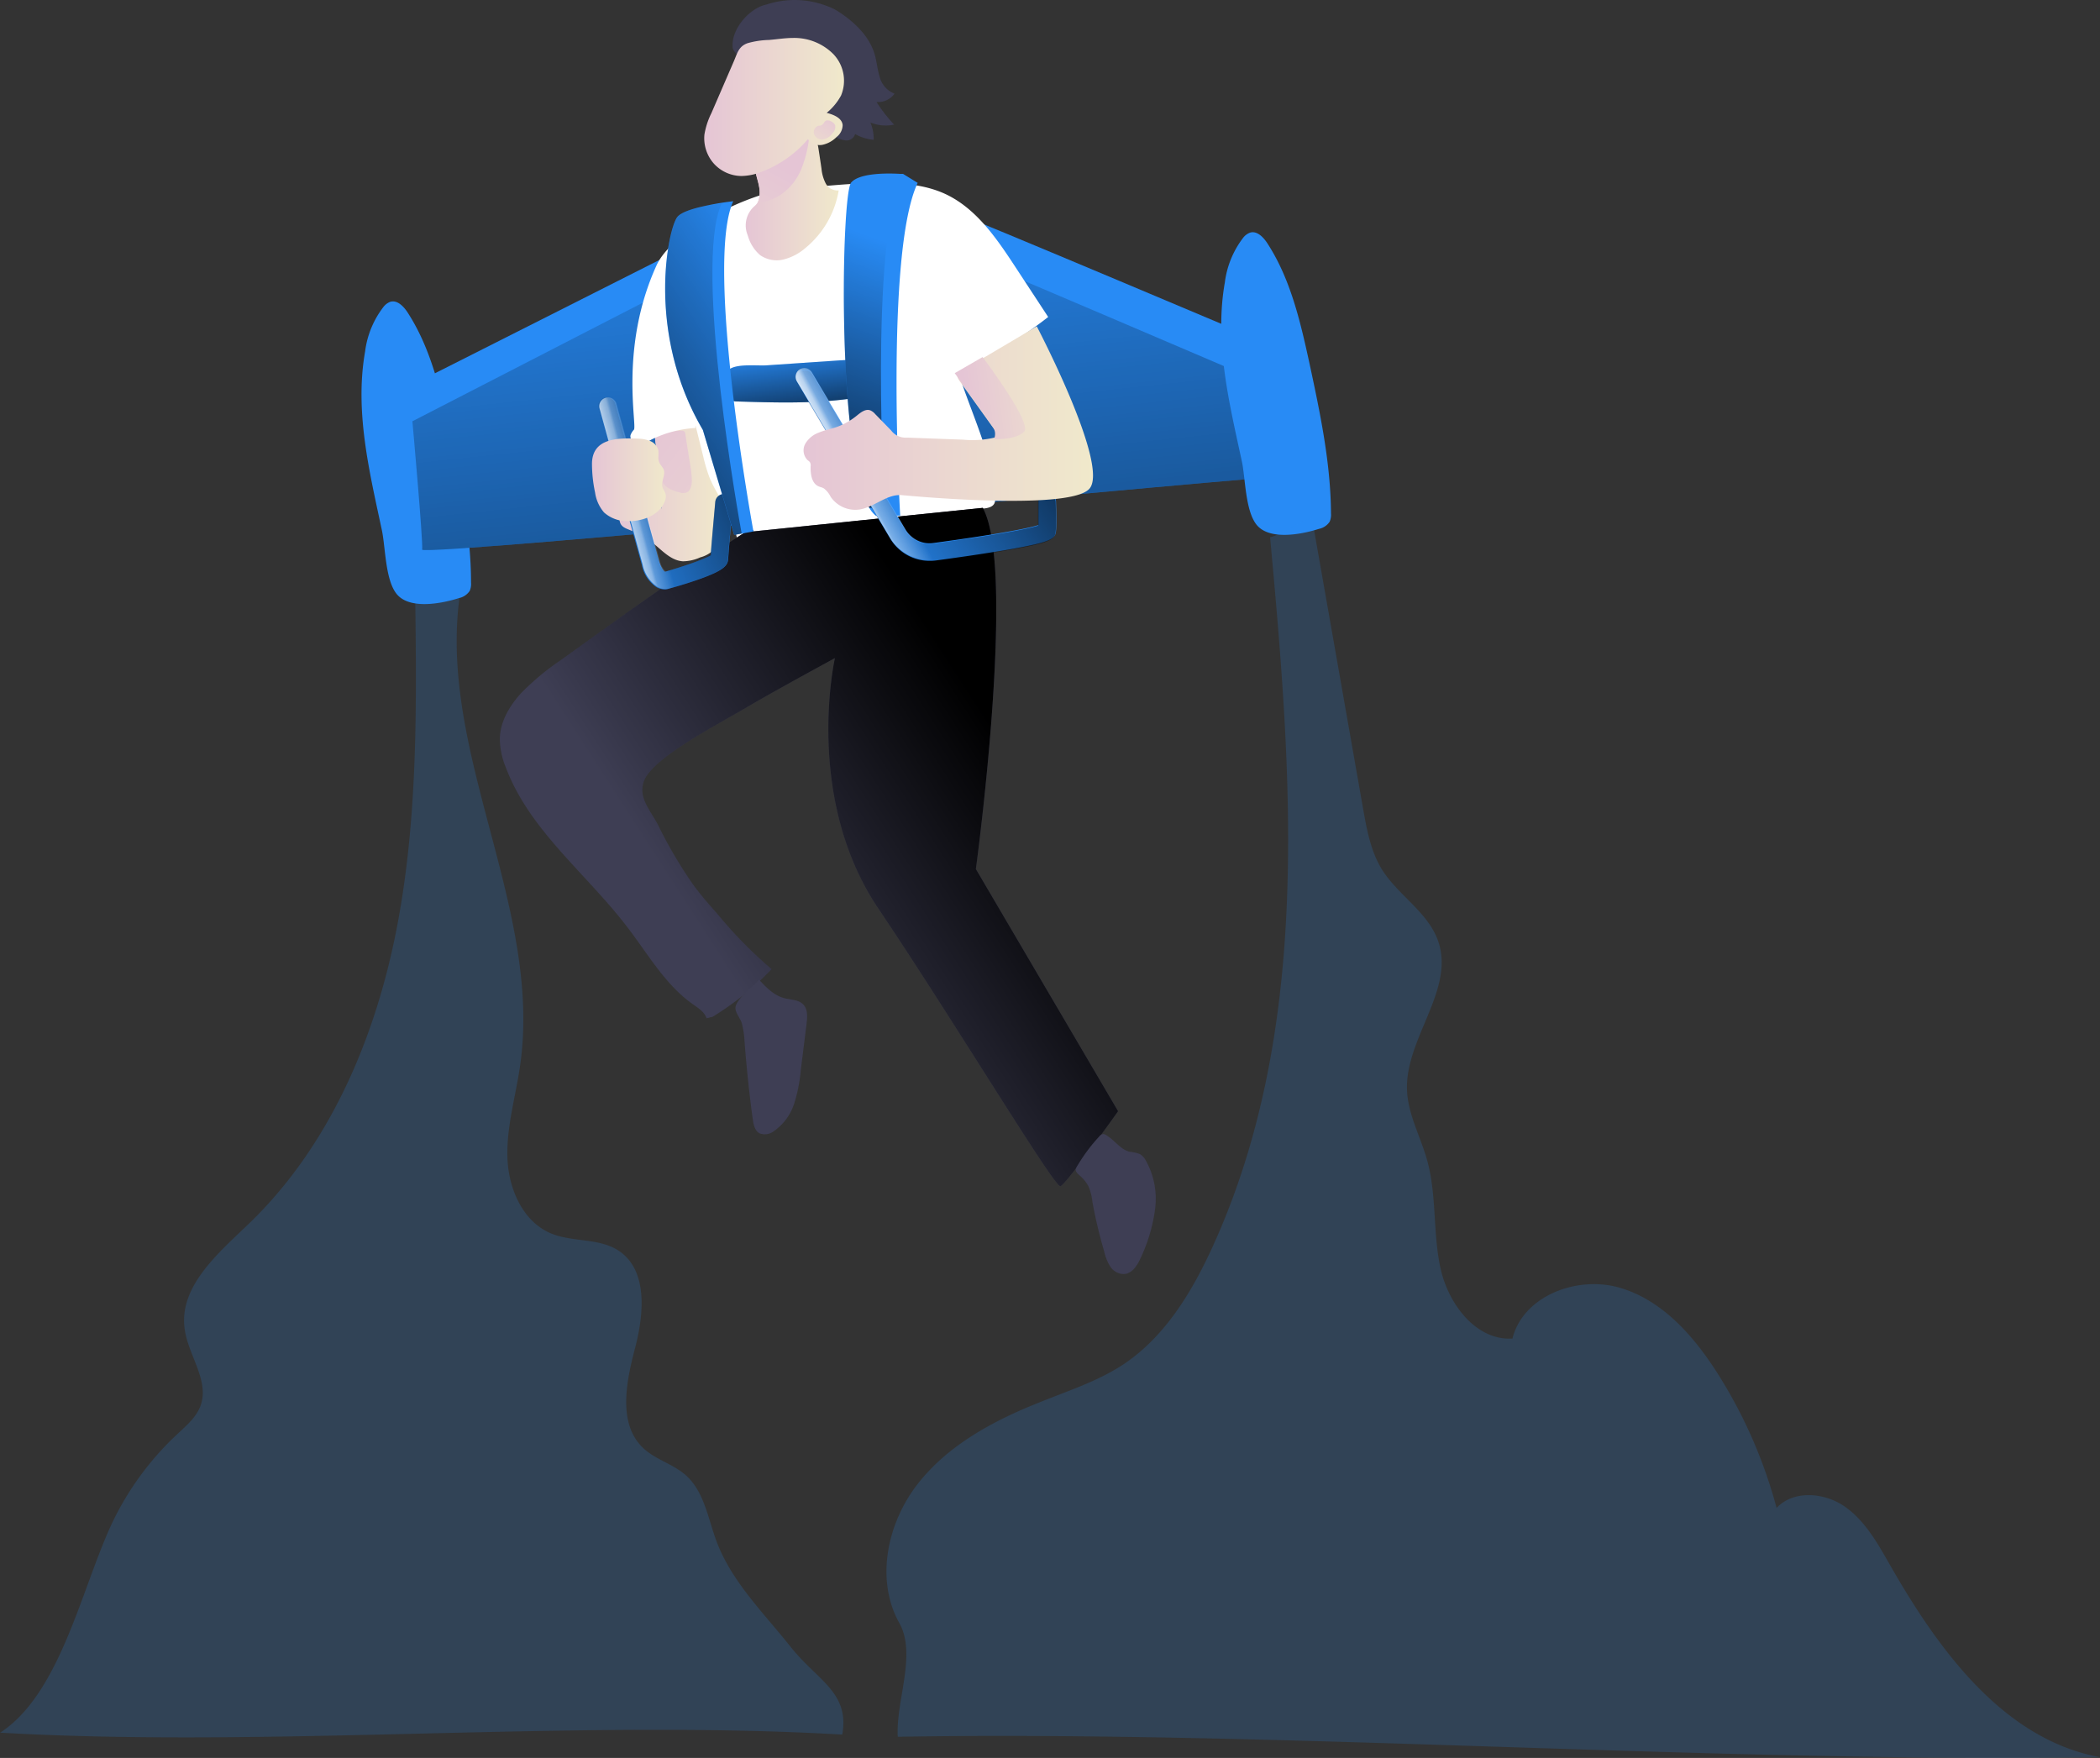 <svg id="Layer_1" data-name="Layer 1" xmlns="http://www.w3.org/2000/svg" xmlns:xlink="http://www.w3.org/1999/xlink" viewBox="0 0 394.08 329.91"><rect x="0" y="0" width="394.08" height="329.91" fill="#333333" stroke="none"/><defs><linearGradient id="linear-gradient" x1="157.63" y1="70.42" x2="179.16" y2="274.11" gradientUnits="userSpaceOnUse"><stop offset="0" stop-opacity="0"/><stop offset="0.99"/></linearGradient><linearGradient id="linear-gradient-2" x1="120.85" y1="136.33" x2="139.87" y2="136.33" gradientUnits="userSpaceOnUse"><stop offset="0" stop-color="#e5c5d5"/><stop offset="0.42" stop-color="#ead4d1"/><stop offset="1" stop-color="#f0e9cb"/></linearGradient><linearGradient id="linear-gradient-3" x1="124.54" y1="125.54" x2="175.65" y2="164.69" xlink:href="#linear-gradient-2"/><linearGradient id="linear-gradient-4" x1="152.61" y1="109.61" x2="155.09" y2="129.8" xlink:href="#linear-gradient"/><linearGradient id="linear-gradient-5" x1="141.14" y1="227.11" x2="198.01" y2="190.43" xlink:href="#linear-gradient"/><linearGradient id="linear-gradient-6" x1="144.54" y1="81.29" x2="161.99" y2="81.29" xlink:href="#linear-gradient-2"/><linearGradient id="linear-gradient-7" x1="151.04" y1="75.67" x2="127.76" y2="119.05" xlink:href="#linear-gradient-2"/><linearGradient id="linear-gradient-8" x1="136.77" y1="64.74" x2="163.05" y2="64.74" xlink:href="#linear-gradient-2"/><linearGradient id="linear-gradient-9" x1="174.12" y1="91.21" x2="151.09" y2="153.92" xlink:href="#linear-gradient"/><linearGradient id="linear-gradient-10" x1="161.18" y1="141.77" x2="211.4" y2="107.22" xlink:href="#linear-gradient"/><linearGradient id="linear-gradient-11" x1="171.33" y1="133.5" x2="163.72" y2="137.58" gradientUnits="userSpaceOnUse"><stop offset="0.02" stop-color="#fff" stop-opacity="0"/><stop offset="0.58" stop-color="#fff" stop-opacity="0.39"/><stop offset="0.68" stop-color="#fff" stop-opacity="0.68"/><stop offset="1" stop-color="#fff"/></linearGradient><linearGradient id="linear-gradient-12" x1="112.99" y1="142.6" x2="163.48" y2="120.02" xlink:href="#linear-gradient"/><linearGradient id="linear-gradient-13" x1="126.59" y1="136.54" x2="121.28" y2="137.95" xlink:href="#linear-gradient-11"/><linearGradient id="linear-gradient-14" x1="115.7" y1="134.65" x2="129.57" y2="134.65" xlink:href="#linear-gradient-2"/><linearGradient id="linear-gradient-15" x1="155.43" y1="123.07" x2="209.72" y2="123.07" xlink:href="#linear-gradient-2"/><linearGradient id="linear-gradient-16" x1="161.16" y1="65.52" x2="155.31" y2="76.41" xlink:href="#linear-gradient-2"/><linearGradient id="linear-gradient-17" x1="157.23" y1="102.03" x2="92.57" y2="145.08" xlink:href="#linear-gradient"/><linearGradient id="linear-gradient-18" x1="185.91" y1="119.92" x2="207.17" y2="117.27" xlink:href="#linear-gradient-2"/></defs><title>Start up</title><path d="M162.67,370.14C164.08,362.2,158,360,153,353.7S142,341.56,139.12,334c-1.65-4.37-2.33-9.45-5.83-12.55-2.36-2.09-5.65-2.9-7.95-5.06-4.83-4.54-3.23-12.4-1.55-18.81s2.42-14.66-3.13-18.28c-3.68-2.39-8.61-1.54-12.66-3.22-5.35-2.24-8-8.49-8.17-14.28s1.56-11.46,2.38-17.2c4.25-29.5-15.38-58.51-11.35-88-2.54-.15-5.81-.4-8.34-.54.27,21,.53,42.17-3.47,62.79s-12.63,40.9-27.78,55.45c-5.81,5.57-13.15,11.81-12,19.78.68,4.9,4.63,9.6,3,14.26-.76,2.15-2.58,3.72-4.25,5.28a55.4,55.4,0,0,0-12.38,16.83c-5.72,12.18-9.7,32-21,39.33C55.39,372.7,111.89,367.2,162.67,370.14Z" transform="translate(-4.61 -44.61)" fill="#288bf5" opacity="0.18" style="isolation:isolate"/><path d="M73.12,110.6a17.23,17.23,0,0,1,3.42-8.35,2.91,2.91,0,0,1,1.31-1c1.31-.39,2.5.85,3.25,2,4.34,6.69,6.18,14.64,7.88,22.43C91,135,93,144.4,93,153.93a3.25,3.25,0,0,1-.25,1.58,3.22,3.22,0,0,1-2,1.34c-3.13,1-9.24,2.24-11.69-.75-2.17-2.65-2.11-8.85-2.79-12C73.93,133.11,71.15,121.83,73.12,110.6Z" transform="translate(-4.61 -44.61)" fill="#288bf5"/><path d="M183.46,84.4c1.21.2,61.65,25.76,61.65,25.76s1.41,24.46,1.21,23.85S83.62,149.17,83.83,147.76,81.6,117,81.6,117l52.85-26.68Z" transform="translate(-4.61 -44.61)" fill="#288bf5"/><path d="M179.83,90.27c1.21.21,62.71,26.58,62.71,26.58s4,17.77,3.78,17.16S83.62,149.17,83.83,147.76,82,123.67,82,123.67l53-27.28Z" transform="translate(-4.61 -44.61)" fill="url(#linear-gradient)"/><path d="M126.89,146.32c1.85,1.44,3.53,3.49,5.88,3.63a8.1,8.1,0,0,0,3.25-.74,5.55,5.55,0,0,0,3.17-2.18,5.15,5.15,0,0,0,.45-1.7,28.51,28.51,0,0,0-2.2-15.17c-.74-1.68-.33-6.53-2-7.33s-5,2.58-6.85,2.85a1.74,1.74,0,0,0-.54.15c-.6.33-.55,1.19-.43,1.86a65.35,65.35,0,0,1,1.08,12.48c-.11-1.38-1.7-2.18-3.08-2.17-2.16,0-5.53,2.1-4.63,4.72.31.88,1.25,1.11,2,1.44A17.42,17.42,0,0,1,126.89,146.32Z" transform="translate(-4.61 -44.61)" fill="url(#linear-gradient-2)"/><path d="M132.26,137.06a2,2,0,0,0,1.12,0c.77-.27,1-1.23,1.06-2a17.48,17.48,0,0,0-.3-3.14L133.2,126a.69.69,0,0,0-.13-.38.73.73,0,0,0-.58-.18,13.79,13.79,0,0,0-5,1l.54,4.33a2,2,0,0,0,.13.58,5.33,5.33,0,0,0,.31.51c.7,1.1,0,2.41.62,3.44S131.27,136.82,132.26,137.06Z" transform="translate(-4.61 -44.61)" fill="url(#linear-gradient-3)"/><path d="M148.45,45.46a16.87,16.87,0,0,1,11.4.3A10.34,10.34,0,0,1,162.27,47c2.87,1.93,5.51,4.5,6.48,7.81.41,1.39.5,2.87.95,4.25a4.51,4.51,0,0,0,2.78,3.12,3.78,3.78,0,0,1-3.38,1.57A28.28,28.28,0,0,0,172.4,68a7.7,7.7,0,0,1-4.45-.4,7.86,7.86,0,0,1,.61,3.25,8.58,8.58,0,0,1-3.48-1.08,1.69,1.69,0,0,1-1.8,1.19,5.09,5.09,0,0,1-2.18-.84l-3.42-2a29.53,29.53,0,0,1-7.1-5.15,22.83,22.83,0,0,1-3.19-4.71c-.81-1.5-5.17-3.05-5.3-4.79C141.82,49.9,145.43,46.05,148.45,45.46Z" transform="translate(-4.61 -44.61)" fill="#3e3e54"/><path d="M135.15,124.52l1.45,5.85a31.62,31.62,0,0,0,1.1,3.71c1.43,3.65,4.28,6.74,5,10.59.13.65.27,1.42.88,1.68a1.92,1.92,0,0,0,1.16,0c3.6-.8,7.35-.36,11-.7a61.13,61.13,0,0,0,8.13-1.59,177.09,177.09,0,0,1,25.17-4c.86-.08,1.89-.26,2.21-1.06a2.21,2.21,0,0,0,.09-1c-.49-7.69-4-14.79-6.43-22.1a1.38,1.38,0,0,1,.88-2,93.56,93.56,0,0,0,15.52-9.8l-6.14-9.36c-3.55-5.42-7.42-11.12-13.33-13.8-3.69-1.66-7.84-2-11.88-2-4.35,0-8.69.41-13,.8a46.39,46.39,0,0,0-8.15,1.06c-7.31,2-18.38,7.83-21,13.62-7,15.37-3.61,29.94-4.24,30.83a3,3,0,0,0-.63,1c-.21.82.67,1.59,1.51,1.63a5,5,0,0,0,2.39-.77,21.56,21.56,0,0,1,8.29-2.18C135.09,125.12,135.09,124.29,135.15,124.52Z" transform="translate(-4.61 -44.61)" fill="#fff"/><path d="M165.74,112a44.32,44.32,0,0,1-.31,5.87,1.89,1.89,0,0,1-.31,1,2.45,2.45,0,0,1-1.62.64c-6.82.87-13.74.65-20.63.44a2.14,2.14,0,0,1-.87-.16,1.6,1.6,0,0,1-.66-.79c-.63-1.34-1.42-4,.14-5.09s5.22-.62,7-.74Z" transform="translate(-4.61 -44.61)" fill="#288bf5"/><path d="M165.74,112a44.32,44.32,0,0,1-.31,5.87,1.89,1.89,0,0,1-.31,1,2.45,2.45,0,0,1-1.62.64c-6.82.87-13.74.65-20.63.44a2.14,2.14,0,0,1-.87-.16,1.6,1.6,0,0,1-.66-.79c-.63-1.34-1.42-4,.14-5.09s5.22-.62,7-.74Z" transform="translate(-4.61 -44.61)" fill="url(#linear-gradient-4)"/><path d="M146,144.34c0-.47-.73-.38-1.12-.13-12,7.64-23.48,16-35,24.26a47.92,47.92,0,0,0-7.47,6.21c-2.2,2.41-4,5.43-4,8.69a14.43,14.43,0,0,0,1.1,5.21c4.44,11.88,15.2,20,22.89,30.12,3.84,5,7.07,10.75,12.25,14.39,1,.71,2.15,1.42,2.54,2.59-.12.12,1.17-.31,1.05-.19a54.55,54.55,0,0,0,11.17-9,82.14,82.14,0,0,1-10-10.16c-1.64-1.86-3.28-3.72-4.74-5.72a84.74,84.74,0,0,1-6.56-11.16c-1.45-2.78-3.64-5-2.75-8,1.27-4.29,12.65-10.17,19.2-14,6.34-3.72,17-9.46,16.73-9.34,0,0-5.91,26.12,8.15,47s33.09,52.47,34.17,52.11,10.82-14.07,10.82-14.07l-26.69-45.45s7.66-56.21,1.3-67.78Z" transform="translate(-4.61 -44.61)" fill="#3e3e54"/><path d="M146,144.34c0-.47-.73-.38-1.12-.13-12,7.64-23.48,16-35,24.26a47.92,47.92,0,0,0-7.47,6.21c-2.2,2.41-4,5.43-4,8.69a14.43,14.43,0,0,0,1.1,5.21c4.44,11.88,15.2,20,22.89,30.12,3.84,5,7.07,10.75,12.25,14.39,1,.71,2.15,1.42,2.54,2.59-.12.12,1.17-.31,1.05-.19a54.55,54.55,0,0,0,11.17-9,82.14,82.14,0,0,1-10-10.16c-1.64-1.86-3.28-3.72-4.74-5.72a84.74,84.74,0,0,1-6.56-11.16c-1.45-2.78-3.64-5-2.75-8,1.27-4.29,12.65-10.17,19.2-14,6.34-3.72,17-9.46,16.73-9.34,0,0-5.91,26.12,8.15,47s33.09,52.47,34.17,52.11,10.82-14.07,10.82-14.07l-26.69-45.45s7.66-56.21,1.3-67.78Z" transform="translate(-4.61 -44.61)" fill="url(#linear-gradient-5)"/><path d="M144.33,240.05q.55,7.32,1.54,14.6c.14,1,.38,2.17,1.27,2.65a2.74,2.74,0,0,0,2.68-.4,10,10,0,0,0,3.81-5.14,29.22,29.22,0,0,0,1.26-6.37l1.08-8.67c.15-1.26.25-2.7-.63-3.61s-2.36-.86-3.6-1.19c-1.9-.51-3.34-2-4.68-3.44-1.08,1.25-4.5,3.71-4.43,5.37,0,.89.94,1.93,1.19,2.8A17,17,0,0,1,144.33,240.05Z" transform="translate(-4.61 -44.61)" fill="#3e3e54"/><path d="M208.88,267.27a10.13,10.13,0,0,1,.72,2.84,90.31,90.31,0,0,0,2.21,9.33,9.11,9.11,0,0,0,1.11,2.8,3.09,3.09,0,0,0,2.51,1.47c1.68,0,2.73-1.8,3.38-3.34a30.91,30.91,0,0,0,2.58-9,14.74,14.74,0,0,0-1.78-9,3.12,3.12,0,0,0-1.08-1.17,7.72,7.72,0,0,0-1.94-.44c-1.78-.44-2.86-2.25-4.45-3.15a.92.92,0,0,0-.52-.17,1.14,1.14,0,0,0-.73.45,32.16,32.16,0,0,0-3.8,5c-.73,1.19-.94,1.35.09,2.29A7.21,7.21,0,0,1,208.88,267.27Z" transform="translate(-4.61 -44.61)" fill="#3e3e54"/><path d="M234.46,97.62a17.35,17.35,0,0,1,3.41-8.35,2.93,2.93,0,0,1,1.32-1c1.31-.4,2.5.85,3.25,2,4.34,6.68,6.18,14.64,7.88,22.43,2,9.31,4,18.72,4.06,28.25a3.31,3.31,0,0,1-.25,1.57,3.17,3.17,0,0,1-2,1.34c-3.13,1-9.25,2.24-11.69-.74-2.17-2.66-2.11-8.85-2.8-12C235.26,120.13,232.48,108.85,234.46,97.62Z" transform="translate(-4.61 -44.61)" fill="#288bf5"/><path d="M398.69,374.38c-18.18-3.36-30.37-20.21-39.52-36.27-2.29-4-4.65-8.21-8.46-10.82s-9.55-3.06-12.71.31a90.86,90.86,0,0,0-11.13-25.33c-4.46-7-10.36-13.69-18.33-16s-18.1,1.51-20.11,9.55c-6.82.4-12-6.45-13.48-13.11s-.69-13.71-2.51-20.29c-1.21-4.41-3.58-8.57-3.79-13.13-.43-9.72,9-18.83,5.86-28-1.87-5.5-7.62-8.69-10.65-13.64-2-3.31-2.74-7.24-3.42-11.07l-9.63-54.75c-2.34.55-5.52,3.06-7.86,3.61,4.14,44.87,7.91,92.13-10.78,133.13-3.86,8.46-8.88,16.79-16.61,22-4.81,3.22-10.4,5-15.78,7.18-8.66,3.43-17.22,8-22.95,15.34s-8,18-3.45,26.13c3.29,5.89-.69,14.6-.3,21.33C244.71,369.34,327.06,375.5,398.69,374.38Z" transform="translate(-4.61 -44.61)" fill="#288bf5" opacity="0.18" style="isolation:isolate"/><path d="M162,80.34a17.76,17.76,0,0,1-6.22,10.79,10,10,0,0,1-4.1,2.17,5.43,5.43,0,0,1-4.44-.82A7.42,7.42,0,0,1,145,89c-.09-.25-.18-.51-.26-.76a4.79,4.79,0,0,1,1.52-5,3,3,0,0,0,.51-.6,2.1,2.1,0,0,0,.2-.49c.62-2.2-.45-3.89-.66-5.8a3.61,3.61,0,0,1,1.22-2.7,13.56,13.56,0,0,1,6.82-4.37,3.52,3.52,0,0,1,1.07-.12c2.18.1,2.58,2,2.82,3.58.18,1.18.36,2.35.53,3.53a7.56,7.56,0,0,0,.8,2.78A2.52,2.52,0,0,0,162,80.34Z" transform="translate(-4.61 -44.61)" fill="url(#linear-gradient-6)"/><path d="M156.51,69.74a22.12,22.12,0,0,1-1.66,6.91c-2.73,5.92-8.06,6-8.06,6a2.1,2.1,0,0,0,.2-.49c.62-2.2-.45-3.89-.66-5.8Z" transform="translate(-4.61 -44.61)" fill="url(#linear-gradient-7)"/><path d="M138.1,65.86a14.2,14.2,0,0,0-1.3,4,7.17,7.17,0,0,0,1.75,5.43,7.07,7.07,0,0,0,5.2,2.35,10.52,10.52,0,0,0,3.78-.79,21.32,21.32,0,0,0,8.69-6.12,2.75,2.75,0,0,0,2.72,1.06,5.29,5.29,0,0,0,2.66-1.47,2.88,2.88,0,0,0,1.14-2.24c-.13-1.33-1.68-1.95-3-2.29a10.83,10.83,0,0,0,2.7-3.26,7.23,7.23,0,0,0-1.42-7.74,10.34,10.34,0,0,0-7.53-3.06c-1.53,0-3.05.25-4.58.38a16.1,16.1,0,0,0-4,.6c-1.69.6-1.92,1.85-2.59,3.4Z" transform="translate(-4.61 -44.61)" fill="url(#linear-gradient-8)"/><path d="M173.54,141.38h-4.61a5.46,5.46,0,0,1-1.21-1.5c-6.13-10.6-5.23-58.86-3.39-61,1.63-1.94,7.41-1.75,9.2-1.64l.54,0,2.75,1.69C170.62,92.05,173.54,141.38,173.54,141.38Z" transform="translate(-4.61 -44.61)" fill="#288bf5"/><path d="M170.62,139.88h-2.9c-6.13-10.6-5.23-58.86-3.39-61,1.63-1.94,7.41-1.75,9.2-1.64l.36.22C167.69,90.54,170.62,139.88,170.62,139.88Z" transform="translate(-4.61 -44.61)" fill="url(#linear-gradient-9)"/><path d="M179,149.86a8.57,8.57,0,0,1-7.35-4.19l-17.46-29.31a1.65,1.65,0,0,1,2.83-1.69L174.53,144a5.23,5.23,0,0,0,5.23,2.52c11.93-1.61,17.88-2.77,19.72-3.37,0-1.36,0-3.46,0-4.3a1.65,1.65,0,1,1,3.3-.12c0,.41.13,4,0,5.52s-.92,2.1-9.2,3.54c-4.38.76-9.67,1.51-13.33,2A9,9,0,0,1,179,149.86Z" transform="translate(-4.61 -44.61)" fill="#288bf5"/><path d="M129.39,155.22a3.26,3.26,0,0,1-1.6-.43,6.48,6.48,0,0,1-2.73-4.16l-8.1-29.3a1.65,1.65,0,1,1,3.19-.88l8.09,29.3c.42,1.52,1,2.07,1.17,2.16,5.34-1.56,7.78-2.61,8.58-3.09.17-2.42.83-9.64.86-10a1.65,1.65,0,0,1,3.29.3c-.28,3.1-.83,9.26-.88,10.38-.06,1.36-1.2,2.22-4.7,3.54-2.07.77-4.55,1.53-6.27,2A3.11,3.11,0,0,1,129.39,155.22Z" transform="translate(-4.61 -44.61)" fill="#288bf5"/><path d="M179,150a8.54,8.54,0,0,1-7.35-4.18l-17.47-29.31A1.65,1.65,0,0,1,157,114.8l17.47,29.31a5.26,5.26,0,0,0,5.22,2.52c11.94-1.61,17.89-2.77,19.73-3.37,0-1.36,0-3.46,0-4.31a1.65,1.65,0,0,1,3.3-.11c0,.41.14,4,0,5.52s-.92,2.1-9.2,3.54c-4.39.76-9.67,1.51-13.33,2A7.63,7.63,0,0,1,179,150Z" transform="translate(-4.61 -44.61)" fill="url(#linear-gradient-10)"/><path d="M179,149.73a8.56,8.56,0,0,1-7.35-4.18l-17.46-29.31a1.65,1.65,0,1,1,2.83-1.69l17.47,29.3a5.26,5.26,0,0,0,5.23,2.53c11.93-1.62,17.88-2.78,19.72-3.38,0-1.36,0-3.45,0-4.3A1.65,1.65,0,0,1,201,137a1.67,1.67,0,0,1,1.71,1.6c0,.4.13,4,0,5.52s-.92,2.09-9.2,3.53c-4.38.76-9.67,1.51-13.33,2A9,9,0,0,1,179,149.73Z" transform="translate(-4.61 -44.61)" fill="url(#linear-gradient-11)"/><path d="M129.36,155.22a3.23,3.23,0,0,1-1.6-.43,6.53,6.53,0,0,1-2.74-4.16l-8.09-29.3a1.65,1.65,0,1,1,3.18-.88l8.1,29.3a3.73,3.73,0,0,0,1.16,2.16c5.35-1.56,7.79-2.61,8.59-3.09.17-2.42.83-9.64.86-10a1.65,1.65,0,0,1,3.29.3c-.28,3.1-.84,9.26-.88,10.38-.06,1.36-1.2,2.22-4.71,3.54-2.06.77-4.54,1.53-6.26,2A3.11,3.11,0,0,1,129.36,155.22Z" transform="translate(-4.61 -44.61)" fill="url(#linear-gradient-12)"/><g opacity="0.69" style="isolation:isolate"><path d="M129.55,155.16a3.26,3.26,0,0,1-1.6-.43,6.56,6.56,0,0,1-2.74-4.16l-8.09-29.31a1.65,1.65,0,0,1,3.18-.88l8.1,29.31a3.78,3.78,0,0,0,1.16,2.16c5.35-1.57,7.79-2.61,8.59-3.1.17-2.42.83-9.64.86-10a1.65,1.65,0,1,1,3.29.3c-.28,3.1-.84,9.26-.88,10.38-.06,1.36-1.2,2.22-4.7,3.53-2.07.78-4.55,1.54-6.27,2A3.11,3.11,0,0,1,129.55,155.16Z" transform="translate(-4.61 -44.61)" fill="url(#linear-gradient-13)"/></g><path d="M124.41,126.94a6.05,6.05,0,0,1,2.27.46,2.53,2.53,0,0,1,1.46,1.7c.14.71-.12,1.47.13,2.15s.72,1,.9,1.54c.34,1-.54,2.16-.25,3.21.13.47.48.86.6,1.34a2.18,2.18,0,0,1-.16,1.35c-1,2.6-4.14,3.8-6.94,3.72a6.45,6.45,0,0,1-4.46-1.63,7.32,7.32,0,0,1-1.68-3.74,26.13,26.13,0,0,1-.58-5.29C115.66,126.85,120.44,126.75,124.41,126.94Z" transform="translate(-4.61 -44.61)" fill="url(#linear-gradient-14)"/><path d="M199.16,105.84s13.78,26.28,9.86,30.52-35.29,1.16-35.29,1.16c-2.85-.14-5.09,2.33-7.91,2.72a5.6,5.6,0,0,1-5.34-2.41,4.36,4.36,0,0,0-1.29-1.58c-.3-.17-.66-.23-1-.38-1.28-.6-1.5-2.32-1.46-3.74a1.25,1.25,0,0,0-.14-.79,1.59,1.59,0,0,0-.39-.34,2.58,2.58,0,0,1-.49-3.08,4.82,4.82,0,0,1,2.55-2.12c1-.43,2.15-.65,3.21-1a12.7,12.7,0,0,0,3.89-2.16c.76-.62,1.69-1.38,2.61-1a2.55,2.55,0,0,1,.87.67l3,3.08a3.4,3.4,0,0,0,3,1.35l10.51.38a18.2,18.2,0,0,0,6.79-.62l-7.44-10.36c-.27-.38-.55-.85-.36-1.28a1.36,1.36,0,0,1,.58-.53C189.73,111.4,194.41,108.72,199.16,105.84Z" transform="translate(-4.61 -44.61)" fill="url(#linear-gradient-15)"/><path d="M159.65,67.24a1.09,1.09,0,0,1,.84.11,1.52,1.52,0,0,1,.84.77,1.66,1.66,0,0,1-.5,1.51,2.8,2.8,0,0,1-1.94,1.18,1.58,1.58,0,0,1-1.5-1,1.26,1.26,0,0,1,.72-1.57c.29-.08.54,0,.81-.22S159.31,67.38,159.65,67.24Z" transform="translate(-4.61 -44.61)" fill="url(#linear-gradient-16)"/><path d="M146,144.34l-2.23.41-1.38.25-5.89-19.7c-10.81-18.38-6.47-38-4.76-40,.7-.83,2.64-1.47,4.66-1.93a53.63,53.63,0,0,1,5.81-1C136.8,94.29,146,144.34,146,144.34Z" transform="translate(-4.61 -44.61)" fill="#288bf5"/><path d="M143.79,144.75l-1.38.25-5.89-19.7c-10.81-18.38-6.47-38-4.76-40,.7-.83,2.64-1.47,4.66-1.93s3.59-.52,3.59-.52C134.66,94.56,143.53,143.34,143.79,144.75Z" transform="translate(-4.61 -44.61)" fill="url(#linear-gradient-17)"/><path d="M189,111.62s9.39,12.4,7.8,14-5.67,1.41-5.67,1.41a2.31,2.31,0,0,0-.27-2.39c-.89-1.33-7.09-10-7.09-10Z" transform="translate(-4.61 -44.61)" fill="url(#linear-gradient-18)"/></svg>